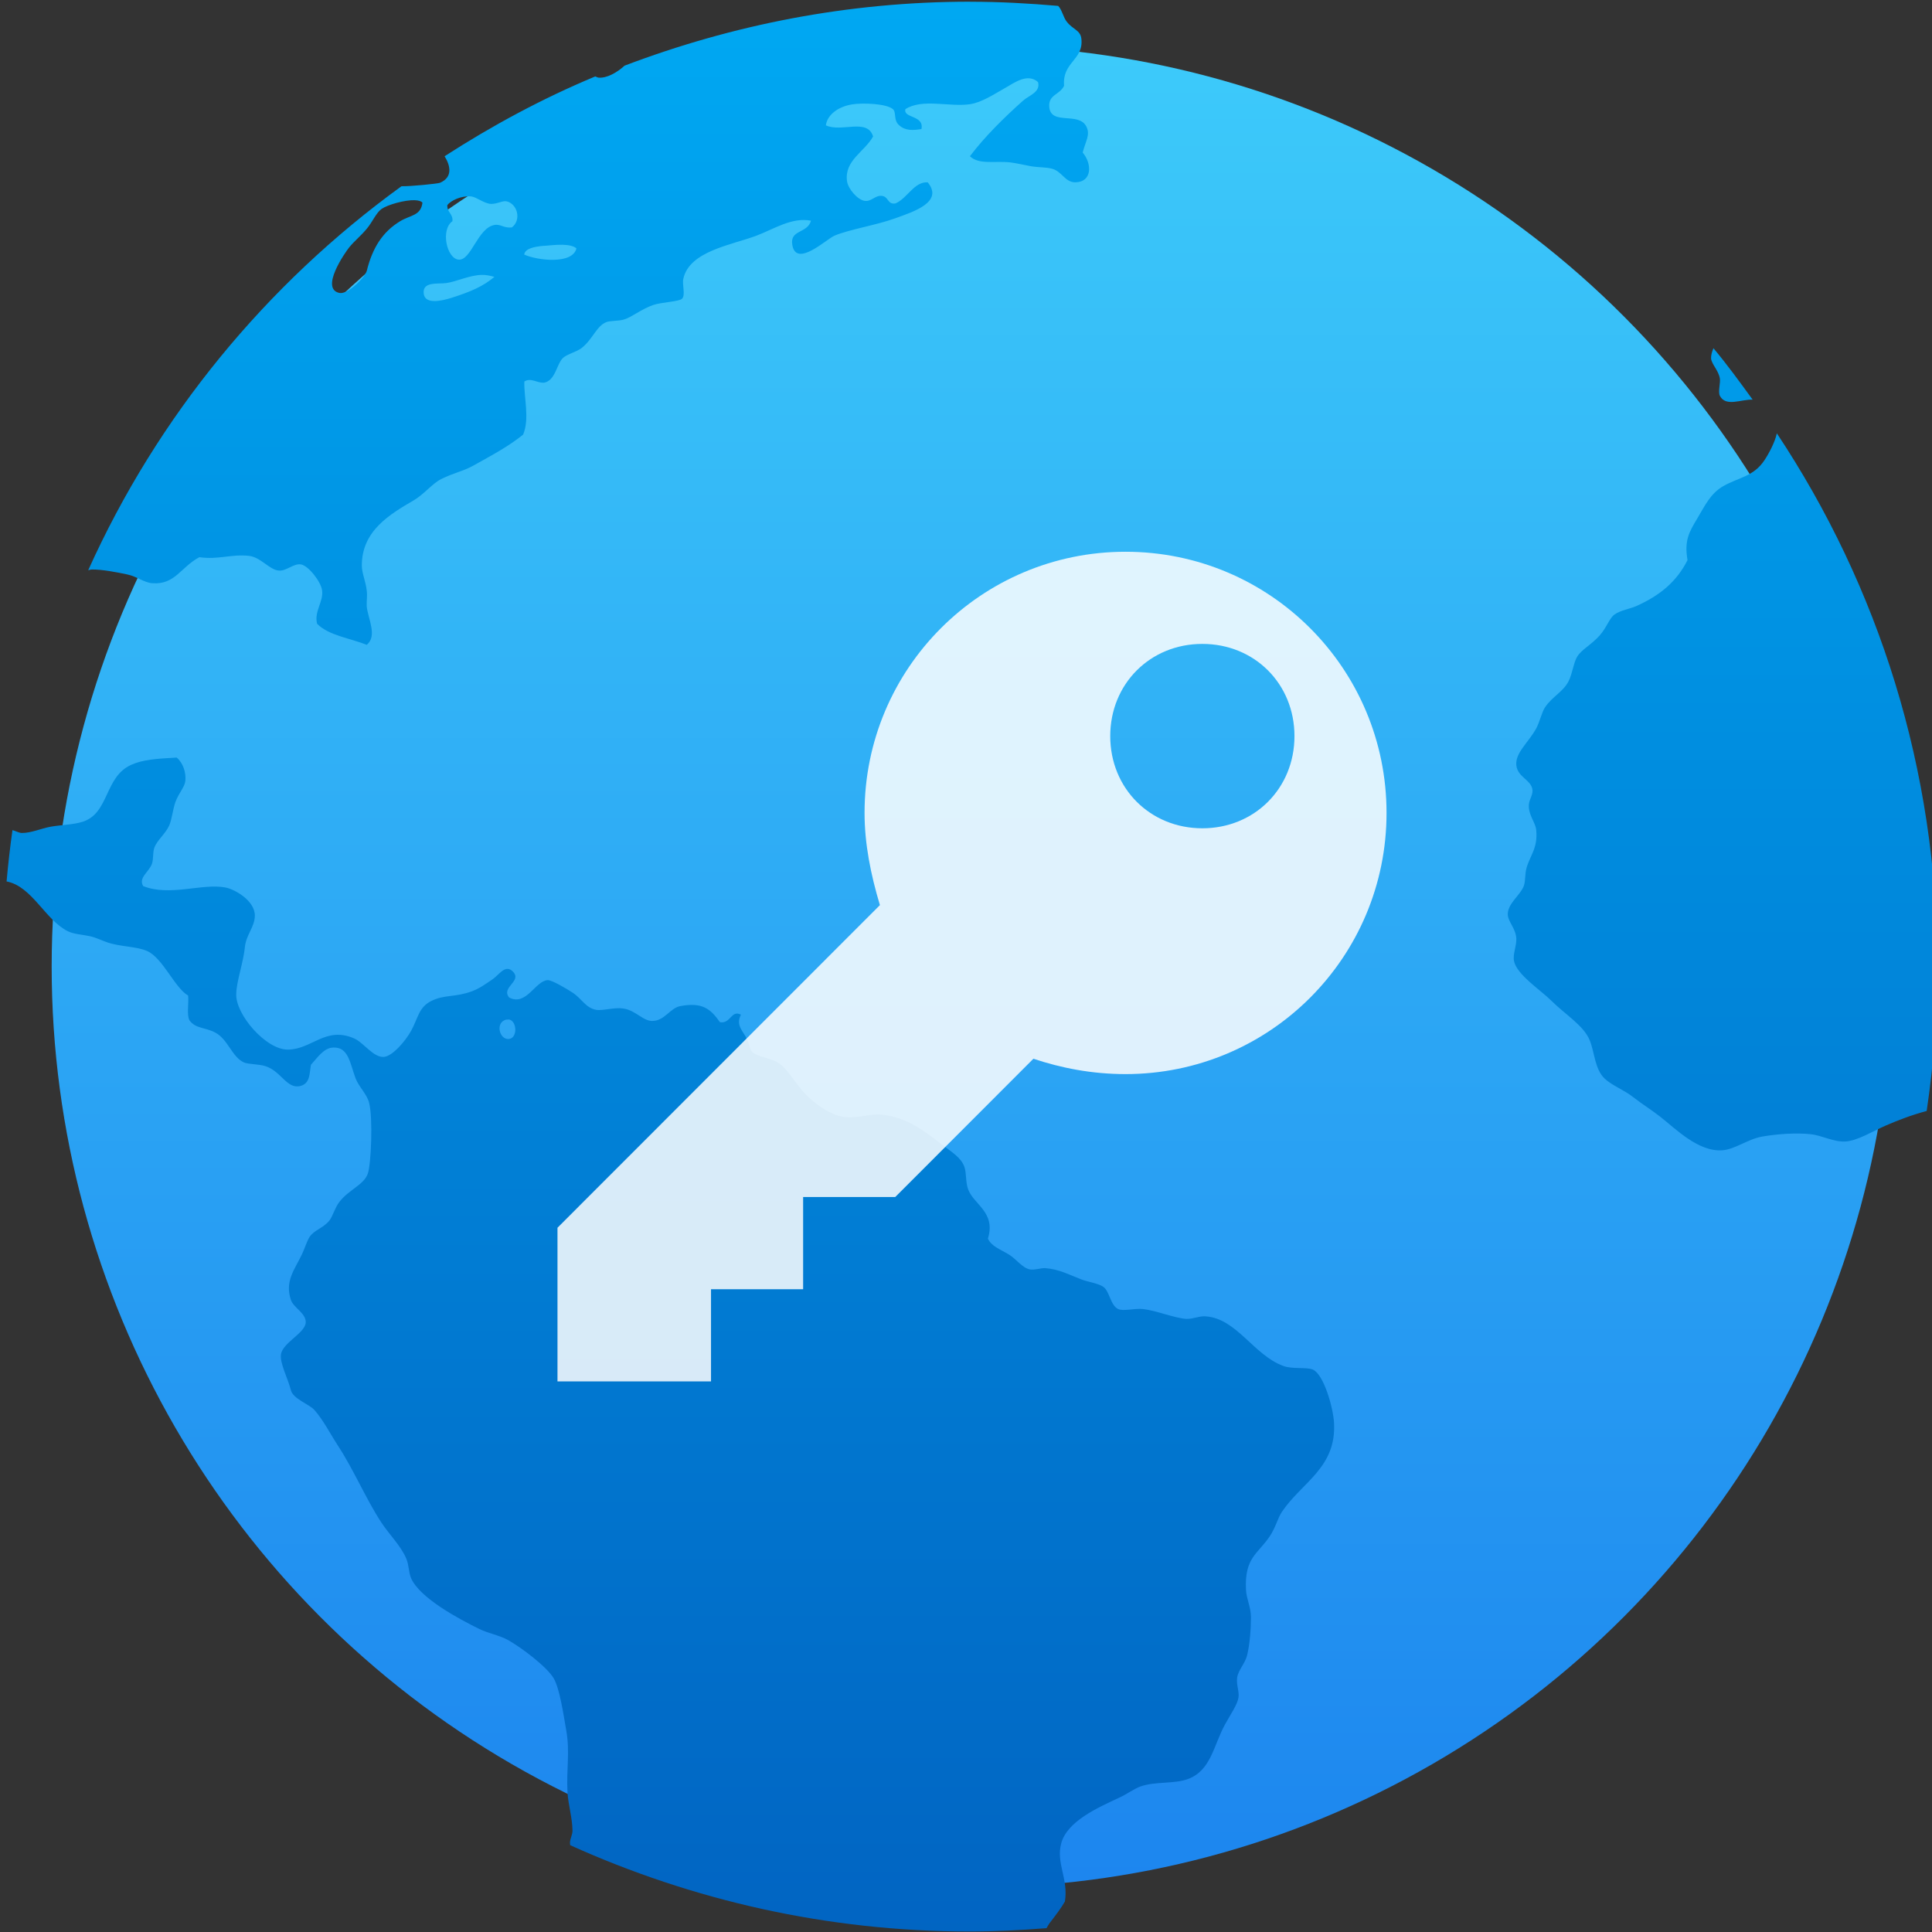 <?xml version="1.0" encoding="UTF-8" standalone="no"?>
<!-- Created with Inkscape (http://www.inkscape.org/) -->

<svg
   xmlns:dc="http://purl.org/dc/elements/1.1/"
   xmlns:cc="http://creativecommons.org/ns#"
   xmlns:rdf="http://www.w3.org/1999/02/22-rdf-syntax-ns#"
   xmlns:svg="http://www.w3.org/2000/svg"
   xmlns="http://www.w3.org/2000/svg"
   xmlns:xlink="http://www.w3.org/1999/xlink"
   xmlns:sodipodi="http://sodipodi.sourceforge.net/DTD/sodipodi-0.dtd"
   xmlns:inkscape="http://www.inkscape.org/namespaces/inkscape"
   width="48"
   height="48"
   id="svg5453"
   version="1.1"
   inkscape:version="0.91 r13725"
   sodipodi:docname="ssh-add.svg">
  <rect width="100%" height="100%" fill="#333333" stroke="none"/>
  <defs
     id="defs5455">
    <linearGradient
       gradientTransform="matrix(2.657,0,0,2.661,-1577.478,-2270.95)"
       inkscape:collect="always"
       xlink:href="#linearGradient4194"
       id="linearGradient4288"
       x1="615.642"
       y1="863.738"
       x2="615.642"
       y2="841.186"
       gradientUnits="userSpaceOnUse" />
    <linearGradient
       id="linearGradient4194"
       inkscape:collect="always">
      <stop
         id="stop4196"
         offset="0"
         style="stop-color:#187ced;stop-opacity:1" />
      <stop
         id="stop4198"
         offset="1"
         style="stop-color:#42d6fc;stop-opacity:1" />
    </linearGradient>
    <linearGradient
       inkscape:collect="always"
       xlink:href="#linearGradient4263"
       id="linearGradient4161-1-2"
       x1="16.038"
       y1="29.505"
       x2="16.038"
       y2="2.32"
       gradientUnits="userSpaceOnUse"
       gradientTransform="matrix(1.799,0,0,1.795,33.493,-30.597)" />
    <linearGradient
       inkscape:collect="always"
       id="linearGradient4263">
      <stop
         style="stop-color:#0164c2;stop-opacity:1"
         offset="0"
         id="stop4265" />
      <stop
         style="stop-color:#00a9f3;stop-opacity:1"
         offset="1"
         id="stop4267" />
    </linearGradient>
  </defs>
  <sodipodi:namedview
     id="base"
     pagecolor="#ffffff"
     bordercolor="#666666"
     borderopacity="1.0"
     inkscape:pageopacity="0"
     inkscape:pageshadow="2"
     inkscape:zoom="2.8284271"
     inkscape:cx="66.474946"
     inkscape:cy="29.739741"
     inkscape:document-units="px"
     inkscape:current-layer="g4370"
     showgrid="true"
     fit-margin-top="0"
     fit-margin-left="0"
     fit-margin-right="0"
     fit-margin-bottom="0"
     inkscape:window-width="1366"
     inkscape:window-height="634"
     inkscape:window-x="0"
     inkscape:window-y="36"
     inkscape:window-maximized="1"
     inkscape:showpageshadow="false"
     borderlayer="true"
     showguides="false">
    <inkscape:grid
       type="xygrid"
       id="grid4063" />
    <sodipodi:guide
       position="1.1650391e-05,32"
       orientation="32,0"
       id="guide4157" />
    <sodipodi:guide
       position="1.1650391e-05,2.6367188e-05"
       orientation="0,32"
       id="guide4159" />
    <sodipodi:guide
       position="32,2.6367188e-05"
       orientation="-32,0"
       id="guide4161" />
    <sodipodi:guide
       position="32,32"
       orientation="0,-32"
       id="guide4163" />
    <sodipodi:guide
       position="2,30"
       orientation="28,0"
       id="guide4167" />
    <sodipodi:guide
       position="2,2"
       orientation="0,28"
       id="guide4169" />
    <sodipodi:guide
       position="30,2"
       orientation="-28,0"
       id="guide4171" />
    <sodipodi:guide
       position="30,30"
       orientation="0,-28"
       id="guide4173" />
    <sodipodi:guide
       position="2,30"
       orientation="28,0"
       id="guide4181" />
    <sodipodi:guide
       position="2,2"
       orientation="0,14"
       id="guide4183" />
    <sodipodi:guide
       position="16,2"
       orientation="-28,0"
       id="guide4185" />
    <sodipodi:guide
       position="16,30"
       orientation="0,-14"
       id="guide4187" />
    <sodipodi:guide
       position="9,23"
       orientation="14,0"
       id="guide4193" />
    <sodipodi:guide
       position="9,9"
       orientation="0,14"
       id="guide4195" />
    <sodipodi:guide
       position="23,9"
       orientation="-14,0"
       id="guide4197" />
    <sodipodi:guide
       position="23,23"
       orientation="0,-14"
       id="guide4199" />
  </sodipodi:namedview>
  <g
     inkscape:label="Capa 1"
     inkscape:groupmode="layer"
     id="layer1"
     transform="translate(-384.571,-499.798)">
    <g
       style="display:inline;enable-background:new"
       id="g4238"
       transform="translate(225.819,462.446)">
      <g
         style="display:inline"
         id="layer1-8"
         transform="matrix(0.227,0,0,0.227,106.948,54.311)">
        <g
           style="display:none"
           id="layer6" />
        <g
           id="g4027" />
        <g
           id="g4061" />
        <g
           id="g3751" />
        <g
           id="g3782" />
        <g
           id="g3725" />
        <g
           id="g4370"
           transform="matrix(4.414,0,0,4.414,59.275,39.357)">
          <ellipse
             ry="22.836"
             rx="22.821"
             style="opacity:1;fill:url(#linearGradient4288);fill-opacity:1;stroke:url(#linearGradient4288);stroke-width:2.328;stroke-miterlimit:4;stroke-dasharray:none;stroke-dashoffset:0;stroke-opacity:1"
             id="path3377"
             cx="62.375"
             cy="-1.875" />
          <path
             id="path34-7-3"
             d="m 62.326,-25.8 c -3.025,0 -5.905,0.576 -8.566,1.586 -0.194,0.177 -0.445,0.314 -0.644,0.297 -0.028,-0.003 -0.054,-0.019 -0.083,-0.03 -1.312,0.547 -2.556,1.218 -3.736,1.979 0.153,0.248 0.199,0.525 -0.116,0.659 -0.053,0.021 -0.72,0.09 -0.953,0.085 -3.355,2.432 -6.047,5.703 -7.768,9.521 0.028,-0.005 0.052,-0.016 0.081,-0.018 0.261,-0.005 0.637,0.07 0.888,0.123 0.231,0.047 0.418,0.202 0.618,0.217 0.568,0.043 0.705,-0.398 1.169,-0.645 0.479,0.067 0.797,-0.082 1.23,-0.033 0.295,0.033 0.508,0.347 0.738,0.364 0.193,0.019 0.363,-0.181 0.551,-0.152 0.182,0.029 0.495,0.423 0.525,0.645 0.038,0.276 -0.203,0.524 -0.124,0.827 0.29,0.294 0.816,0.354 1.23,0.523 0.27,-0.222 0.036,-0.633 0,-0.953 -0.005,-0.142 0.019,-0.267 0,-0.397 -0.024,-0.221 -0.119,-0.423 -0.121,-0.612 -0.005,-0.873 0.706,-1.281 1.293,-1.626 0.254,-0.15 0.454,-0.413 0.675,-0.523 0.311,-0.156 0.543,-0.192 0.801,-0.336 0.466,-0.261 0.865,-0.471 1.23,-0.766 0.168,-0.396 0.016,-0.927 0.031,-1.318 0.168,-0.103 0.313,0.044 0.492,0.03 0.281,-0.058 0.304,-0.454 0.464,-0.612 0.092,-0.091 0.346,-0.155 0.461,-0.245 0.28,-0.219 0.371,-0.55 0.616,-0.645 0.088,-0.036 0.29,-0.024 0.429,-0.062 0.182,-0.048 0.441,-0.263 0.738,-0.364 0.193,-0.067 0.636,-0.081 0.71,-0.154 0.091,-0.092 -0.001,-0.352 0.031,-0.491 0.149,-0.692 1.195,-0.839 1.813,-1.072 0.433,-0.163 0.878,-0.464 1.354,-0.372 -0.093,0.329 -0.537,0.212 -0.462,0.612 0.104,0.555 0.848,-0.158 1.045,-0.241 0.375,-0.157 1.018,-0.254 1.511,-0.432 0.432,-0.157 1.206,-0.398 0.799,-0.89 -0.339,-0.019 -0.503,0.397 -0.799,0.523 -0.204,0.033 -0.165,-0.171 -0.34,-0.187 -0.165,-0.019 -0.258,0.152 -0.429,0.123 -0.169,-0.028 -0.407,-0.293 -0.433,-0.491 -0.067,-0.512 0.434,-0.723 0.647,-1.105 -0.141,-0.463 -0.783,-0.094 -1.171,-0.276 0.038,-0.276 0.323,-0.466 0.646,-0.519 0.265,-0.044 0.859,-0.021 1.017,0.118 0.091,0.079 0.006,0.271 0.154,0.399 0.157,0.142 0.35,0.126 0.553,0.094 0.072,-0.35 -0.456,-0.262 -0.398,-0.493 0.415,-0.271 1.091,-0.049 1.6,-0.123 0.293,-0.043 0.6,-0.249 0.86,-0.395 0.247,-0.14 0.567,-0.384 0.829,-0.154 0.069,0.25 -0.228,0.333 -0.368,0.458 -0.47,0.418 -0.955,0.896 -1.321,1.381 0.224,0.218 0.632,0.108 1.012,0.154 0.148,0.019 0.335,0.063 0.492,0.092 0.184,0.033 0.379,0.023 0.522,0.061 0.258,0.063 0.327,0.339 0.583,0.339 0.421,-7.5e-4 0.426,-0.455 0.187,-0.738 0.075,-0.29 0.193,-0.44 0.092,-0.643 -0.19,-0.378 -0.885,-0.019 -0.921,-0.491 -0.022,-0.306 0.257,-0.292 0.368,-0.521 -0.051,-0.591 0.486,-0.634 0.429,-1.164 -0.024,-0.222 -0.212,-0.225 -0.368,-0.432 -0.079,-0.101 -0.118,-0.298 -0.208,-0.385 -0.718,-0.062 -1.443,-0.103 -2.178,-0.103 z m -12.377,4.827 0.003,0 c 0.143,0.019 0.316,0.174 0.49,0.187 0.163,0.005 0.3,-0.091 0.401,-0.062 0.257,0.067 0.366,0.455 0.123,0.645 -0.201,0.024 -0.279,-0.088 -0.431,-0.061 -0.418,0.07 -0.578,0.887 -0.89,0.86 -0.294,-0.024 -0.454,-0.74 -0.154,-0.953 0.019,-0.186 -0.137,-0.216 -0.126,-0.4 0.089,-0.113 0.341,-0.235 0.586,-0.215 z m -1.384,0.096 c 0.086,0.003 0.15,0.023 0.183,0.06 -0.041,0.327 -0.297,0.306 -0.55,0.458 -0.437,0.263 -0.69,0.664 -0.829,1.227 -0.041,0.163 -0.471,0.597 -0.679,0.554 -0.488,-0.102 0.135,-0.999 0.246,-1.136 0.124,-0.151 0.288,-0.283 0.433,-0.458 0.141,-0.169 0.232,-0.397 0.368,-0.491 0.148,-0.102 0.572,-0.225 0.829,-0.215 z m 3.64,1.103 c 0.156,0.003 0.297,0.029 0.361,0.092 -0.1,0.405 -0.975,0.298 -1.295,0.152 0.019,-0.153 0.26,-0.195 0.461,-0.215 0.142,-0.005 0.317,-0.033 0.473,-0.028 z m -1.991,0.748 c 0.104,-0.003 0.209,0.019 0.319,0.049 -0.283,0.236 -0.589,0.37 -1.075,0.523 -0.234,0.073 -0.637,0.164 -0.677,-0.096 -0.048,-0.319 0.342,-0.245 0.555,-0.273 0.269,-0.038 0.564,-0.193 0.879,-0.203 z m 30.545,1.818 c -0.037,0.088 -0.062,0.173 -0.059,0.257 0.019,0.148 0.182,0.29 0.218,0.491 0.019,0.106 -0.05,0.335 0,0.432 0.148,0.286 0.536,0.081 0.813,0.096 -0.315,-0.433 -0.629,-0.866 -0.972,-1.276 z m 1.572,2.11 c -0.044,0.211 -0.188,0.487 -0.305,0.664 -0.268,0.407 -0.632,0.426 -1.017,0.642 -0.321,0.181 -0.459,0.484 -0.647,0.799 -0.204,0.341 -0.33,0.546 -0.246,1.04 -0.275,0.544 -0.691,0.877 -1.26,1.135 -0.168,0.076 -0.398,0.104 -0.553,0.215 -0.123,0.089 -0.193,0.325 -0.368,0.521 -0.216,0.239 -0.442,0.34 -0.555,0.523 -0.088,0.142 -0.118,0.422 -0.215,0.612 -0.132,0.258 -0.411,0.384 -0.583,0.645 -0.079,0.12 -0.132,0.365 -0.218,0.523 -0.195,0.353 -0.528,0.608 -0.492,0.918 0.036,0.3 0.377,0.353 0.401,0.614 0.005,0.148 -0.098,0.238 -0.092,0.4 0.005,0.235 0.164,0.401 0.183,0.582 0.046,0.455 -0.155,0.637 -0.241,0.949 -0.041,0.149 -0.023,0.316 -0.063,0.432 -0.077,0.228 -0.394,0.434 -0.401,0.703 -0.003,0.192 0.197,0.346 0.213,0.615 0.005,0.186 -0.092,0.383 -0.058,0.554 0.065,0.334 0.663,0.722 0.923,0.981 0.348,0.347 0.803,0.616 0.953,0.981 0.126,0.311 0.125,0.714 0.368,0.949 0.179,0.173 0.478,0.281 0.707,0.46 0.214,0.168 0.448,0.313 0.677,0.491 0.374,0.292 0.94,0.874 1.537,0.83 0.311,-0.021 0.631,-0.276 0.984,-0.339 0.363,-0.064 0.835,-0.099 1.202,-0.06 0.281,0.028 0.57,0.196 0.862,0.182 0.308,-0.019 0.662,-0.247 1.012,-0.399 0.282,-0.122 0.628,-0.258 1.007,-0.358 0.174,-1.167 0.267,-2.362 0.267,-3.579 0,-4.899 -1.469,-9.439 -3.982,-13.224 z m -39.672,8.04 c -0.511,0.028 -0.846,0.051 -1.136,0.182 -0.665,0.302 -0.537,1.199 -1.202,1.411 -0.23,0.073 -0.546,0.077 -0.799,0.123 -0.219,0.04 -0.485,0.158 -0.71,0.154 -0.063,-7.66e-4 -0.151,-0.048 -0.23,-0.071 -0.059,0.421 -0.108,0.846 -0.146,1.273 0.633,0.12 0.959,0.957 1.518,1.234 0.153,0.076 0.353,0.081 0.55,0.124 0.159,0.036 0.28,0.102 0.433,0.154 0.325,0.11 0.724,0.097 0.984,0.213 0.392,0.174 0.679,0.908 1.017,1.105 0.019,0.198 -0.039,0.464 0.031,0.612 0.159,0.216 0.384,0.168 0.646,0.308 0.314,0.169 0.41,0.605 0.707,0.738 0.103,0.046 0.36,0.04 0.522,0.089 0.408,0.123 0.541,0.593 0.89,0.491 0.229,-0.067 0.211,-0.303 0.248,-0.521 0.151,-0.163 0.317,-0.423 0.553,-0.428 0.382,-0.019 0.416,0.394 0.555,0.764 0.079,0.209 0.284,0.391 0.337,0.612 0.095,0.381 0.048,1.522 -0.034,1.75 -0.096,0.28 -0.476,0.398 -0.71,0.708 -0.11,0.145 -0.162,0.358 -0.246,0.46 -0.151,0.183 -0.374,0.231 -0.487,0.4 -0.063,0.095 -0.126,0.299 -0.188,0.428 -0.185,0.39 -0.432,0.667 -0.276,1.136 0.065,0.193 0.367,0.322 0.368,0.549 8.64e-4,0.267 -0.57,0.506 -0.614,0.799 -0.034,0.218 0.176,0.607 0.246,0.89 0.051,0.214 0.457,0.348 0.583,0.491 0.216,0.242 0.388,0.584 0.586,0.888 0.39,0.597 0.696,1.326 1.075,1.904 0.201,0.303 0.482,0.576 0.616,0.89 0.068,0.158 0.059,0.348 0.121,0.491 0.22,0.495 1.19,1.011 1.691,1.257 0.234,0.113 0.495,0.154 0.71,0.273 0.326,0.181 0.972,0.668 1.136,0.953 0.147,0.256 0.238,0.88 0.309,1.287 0.096,0.538 0.001,0.952 0.031,1.535 0.019,0.315 0.12,0.632 0.124,0.949 0.001,0.11 -0.059,0.193 -0.063,0.306 -1.79e-4,0.018 0.006,0.04 0.006,0.058 3.021,1.363 6.368,2.14 9.911,2.14 0.64,0 1.273,-0.034 1.9,-0.083 0.028,-0.047 0.053,-0.096 0.088,-0.14 0.145,-0.189 0.273,-0.355 0.368,-0.521 0.091,-0.56 -0.224,-0.951 -0.092,-1.441 0.147,-0.551 0.91,-0.887 1.445,-1.136 0.184,-0.085 0.372,-0.224 0.522,-0.276 0.37,-0.129 0.833,-0.058 1.171,-0.182 0.576,-0.21 0.636,-0.827 0.921,-1.35 0.135,-0.248 0.311,-0.496 0.337,-0.673 0.023,-0.158 -0.058,-0.308 -0.033,-0.495 0.028,-0.185 0.194,-0.345 0.246,-0.549 0.067,-0.266 0.096,-0.655 0.096,-0.951 0,-0.243 -0.114,-0.456 -0.123,-0.675 -0.04,-0.796 0.288,-0.885 0.583,-1.318 0.148,-0.215 0.203,-0.46 0.307,-0.615 0.496,-0.737 1.355,-1.093 1.293,-2.208 -0.019,-0.369 -0.253,-1.202 -0.525,-1.32 -0.156,-0.067 -0.513,-0.005 -0.738,-0.092 -0.727,-0.27 -1.153,-1.169 -1.907,-1.227 -0.16,-0.019 -0.308,0.065 -0.49,0.062 -0.298,-0.019 -0.748,-0.208 -1.078,-0.245 -0.21,-0.021 -0.49,0.062 -0.616,0 -0.192,-0.093 -0.212,-0.446 -0.368,-0.551 -0.123,-0.086 -0.365,-0.114 -0.553,-0.187 -0.303,-0.115 -0.543,-0.251 -0.892,-0.276 -0.108,-0.005 -0.242,0.051 -0.368,0.033 -0.193,-0.033 -0.346,-0.261 -0.525,-0.369 -0.224,-0.136 -0.43,-0.201 -0.522,-0.395 0.202,-0.661 -0.356,-0.845 -0.492,-1.227 -0.065,-0.179 -0.036,-0.394 -0.092,-0.554 -0.081,-0.229 -0.307,-0.361 -0.555,-0.551 -0.445,-0.342 -0.84,-0.662 -1.476,-0.741 -0.28,-0.036 -0.557,0.084 -0.895,0.062 -0.358,-0.021 -0.807,-0.335 -1.075,-0.64 -0.26,-0.298 -0.387,-0.565 -0.614,-0.708 -0.215,-0.138 -0.5,-0.135 -0.647,-0.273 -0.065,-0.061 -0.053,-0.165 -0.124,-0.308 -0.108,-0.223 -0.289,-0.347 -0.154,-0.614 -0.245,-0.126 -0.252,0.233 -0.52,0.187 -0.239,-0.338 -0.441,-0.499 -0.984,-0.399 -0.249,0.046 -0.387,0.359 -0.677,0.367 -0.238,0.019 -0.424,-0.264 -0.738,-0.308 -0.237,-0.033 -0.506,0.063 -0.675,0.033 -0.262,-0.052 -0.343,-0.27 -0.583,-0.428 -0.176,-0.115 -0.517,-0.312 -0.616,-0.308 -0.309,0.019 -0.529,0.655 -0.956,0.43 -0.207,-0.262 0.337,-0.4 0.092,-0.645 -0.186,-0.186 -0.343,0.085 -0.492,0.187 -0.171,0.117 -0.331,0.234 -0.52,0.304 -0.422,0.157 -0.686,0.076 -1.017,0.245 -0.306,0.158 -0.319,0.422 -0.492,0.736 -0.142,0.257 -0.464,0.632 -0.677,0.647 -0.258,0.019 -0.504,-0.359 -0.738,-0.46 -0.704,-0.304 -1.045,0.27 -1.63,0.278 -0.543,0.019 -1.318,-0.874 -1.291,-1.383 0.005,-0.311 0.179,-0.782 0.215,-1.166 0.034,-0.306 0.242,-0.49 0.246,-0.769 0.005,-0.373 -0.496,-0.659 -0.738,-0.703 -0.575,-0.105 -1.372,0.231 -2.031,-0.033 -0.125,-0.208 0.148,-0.352 0.218,-0.554 0.04,-0.115 0.016,-0.268 0.058,-0.395 0.072,-0.195 0.278,-0.347 0.37,-0.554 0.068,-0.158 0.086,-0.386 0.154,-0.582 0.082,-0.223 0.229,-0.367 0.246,-0.523 0.021,-0.207 -0.055,-0.446 -0.218,-0.582 z m 8.222,6.493 c 0.208,0.019 0.235,0.449 0.021,0.484 -0.23,0.036 -0.347,-0.36 -0.123,-0.463 0.038,-0.019 0.073,-0.019 0.103,-0.018 l 0,-0.003 z"
             style="fill:url(#linearGradient4161-1-2);fill-opacity:1;fill-rule:nonzero;stroke:none;stroke-width:0.7"
             inkscape:connector-curvature="0" />
          <path
             d="m 66.182,-12.161 c -3.579,0 -6.472,2.895 -6.472,6.476 0,0.762 0.152,1.524 0.381,2.286 l -7.995,8 0,3.81 3.807,0 0,-2.286 2.284,0 0,-2.286 2.284,0 3.426,-3.429 c 0.685,0.229 1.447,0.381 2.284,0.381 3.579,0 6.472,-2.895 6.472,-6.476 0,-3.581 -2.893,-6.476 -6.472,-6.476 z m 1.904,6.857 c -1.294,0 -2.284,-0.99 -2.284,-2.286 0,-1.295 0.99,-2.286 2.284,-2.286 1.294,0 2.284,0.99 2.284,2.286 0,1.295 -0.99,2.286 -2.284,2.286 z"
             id="path5-1"
             inkscape:connector-curvature="0"
             style="fill:#ffffff;fill-opacity:0.847;stroke:none;stroke-opacity:1" />
        </g>
      </g>
    </g>
  </g>
</svg>
